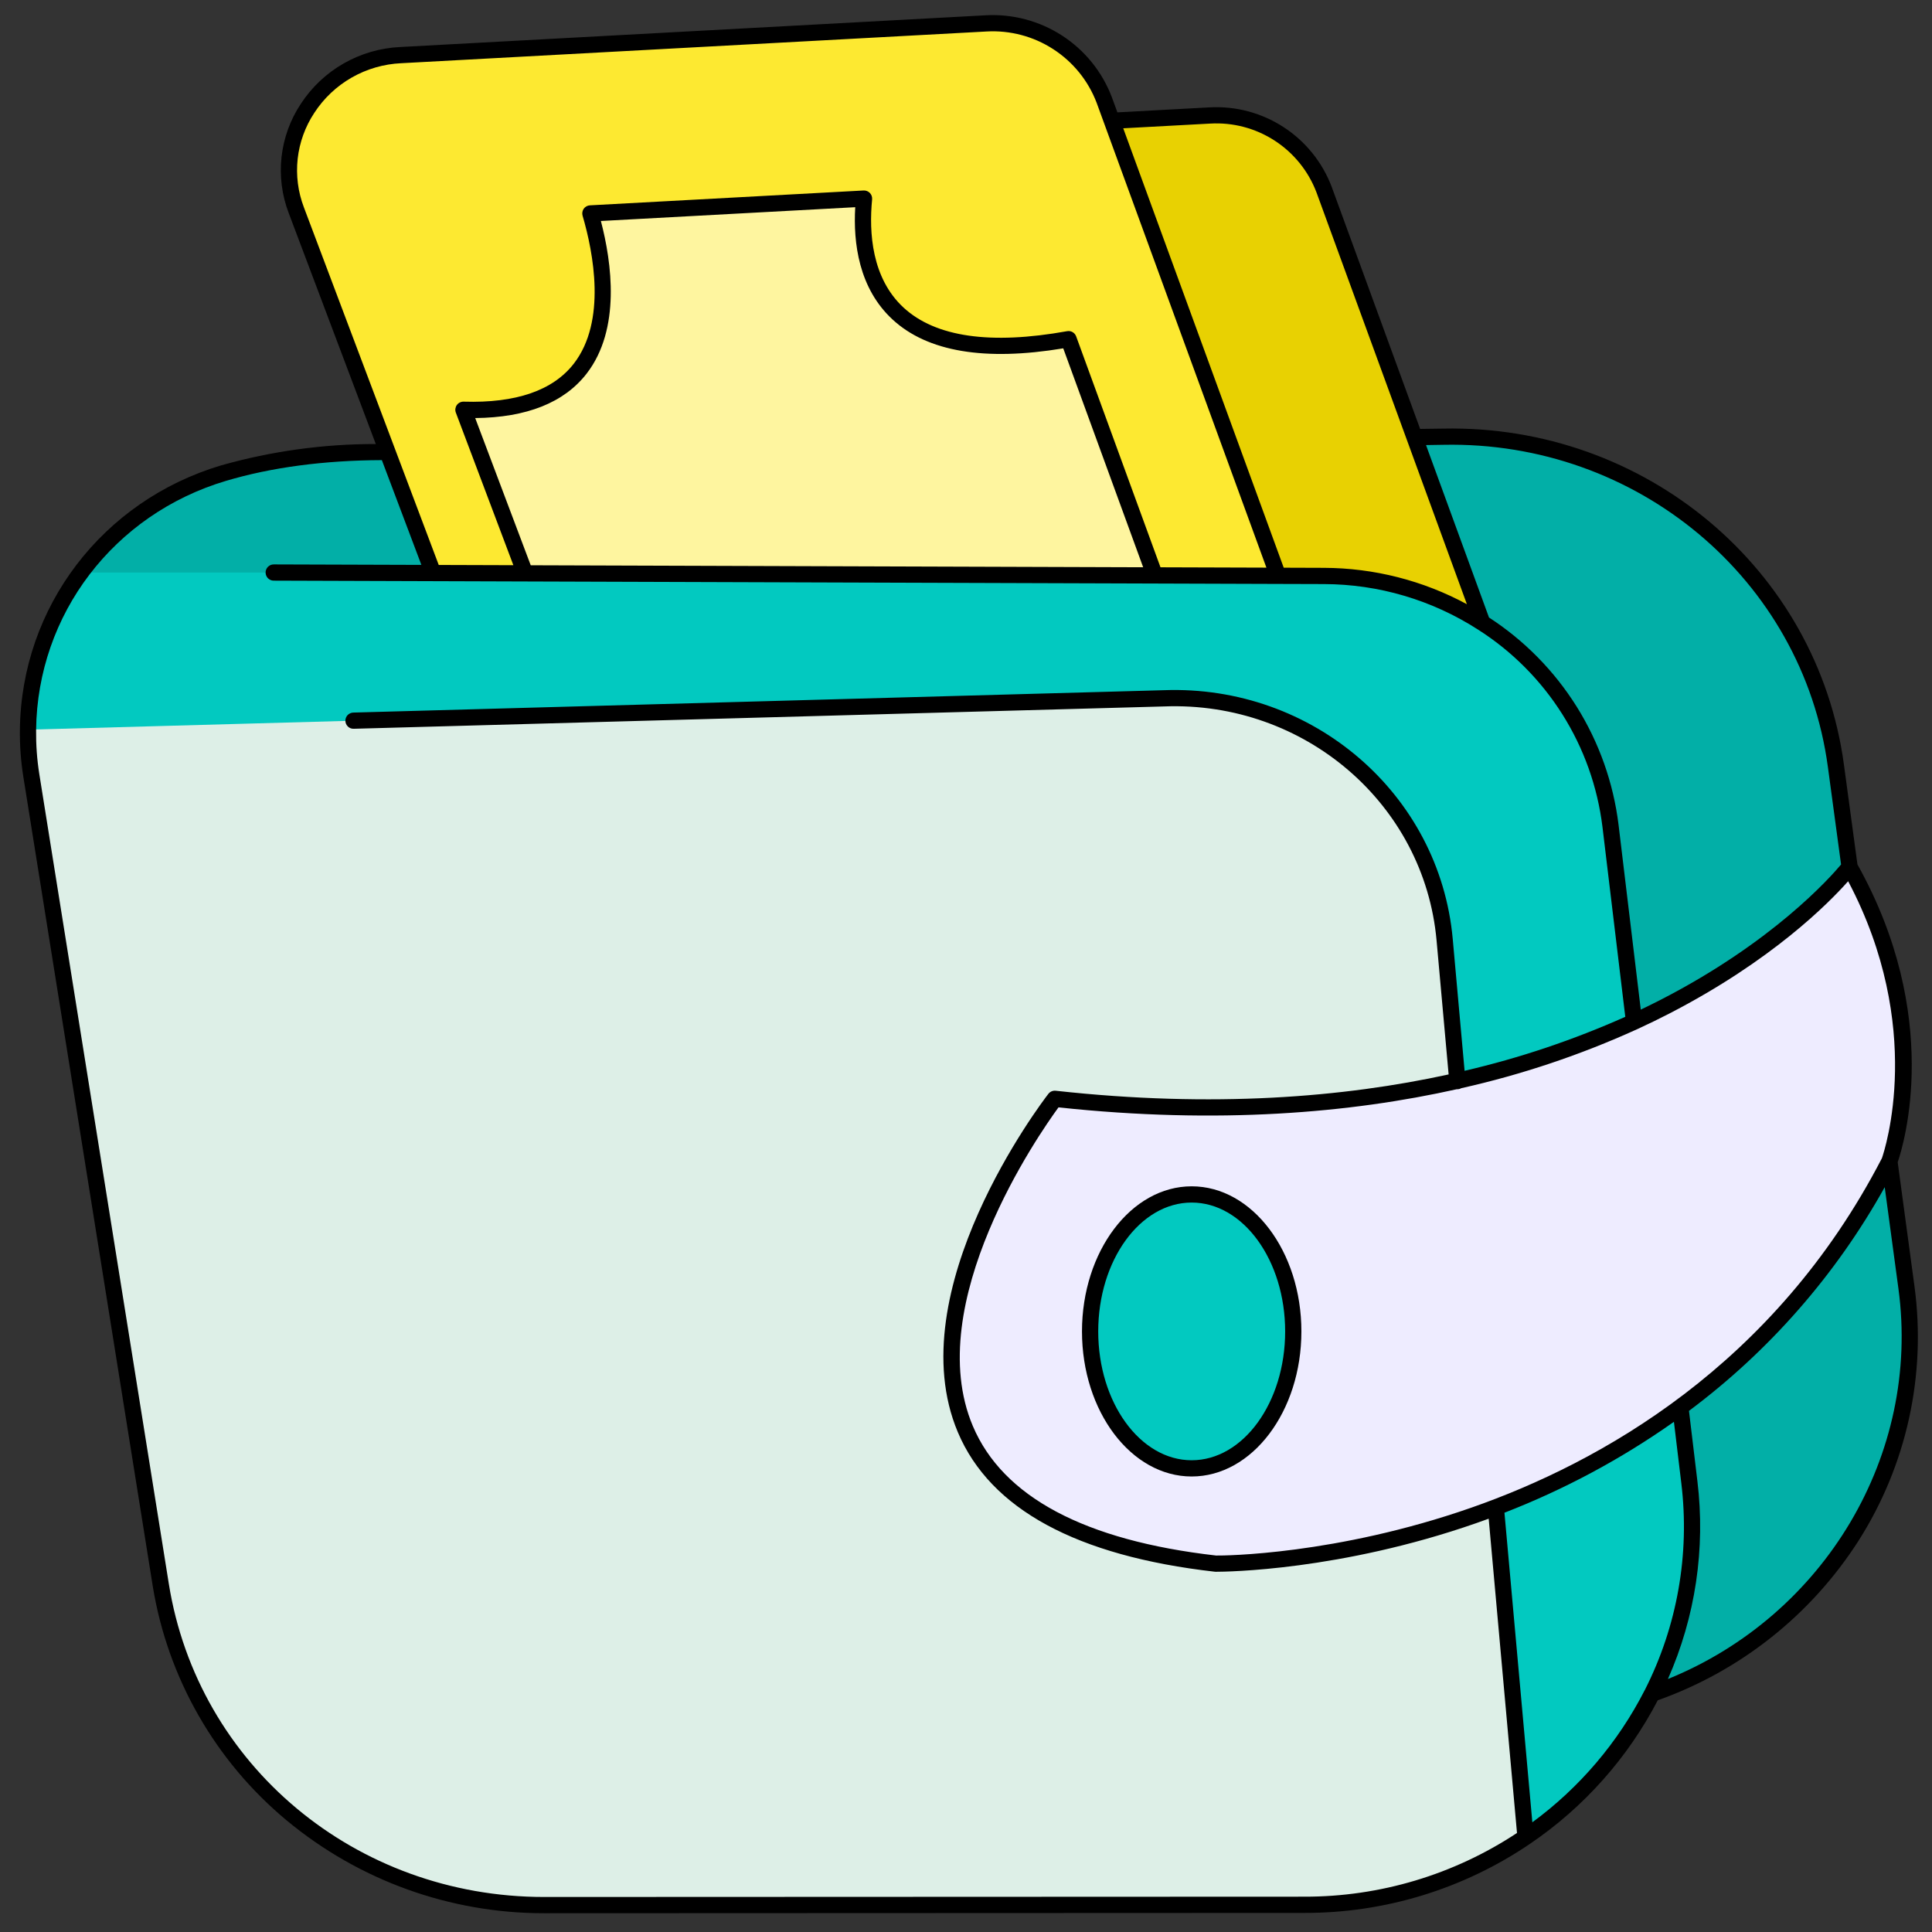 <svg width="57" height="57" viewBox="0 0 57 57" fill="none" xmlns="http://www.w3.org/2000/svg">
<rect x="0" y="0" width="57" height="57" fill="#333333" stroke="none"/>
<g clip-path="url(#clip0_418_9862)">
<path d="M48.744 49.971H48.742C47.876 51.673 46.592 53.128 45.01 54.199C43.085 55.507 40.809 56.203 38.482 56.198L16.065 56.207C10.421 56.211 5.616 52.201 4.746 46.761L0.927 22.878C0.76 21.832 0.805 20.764 1.058 19.736C1.31 18.708 1.766 17.741 2.399 16.892C3.444 15.485 4.918 14.456 6.599 13.96C7.958 13.555 9.614 13.313 11.629 13.337L42.583 12.885C48.413 12.768 53.403 16.948 54.167 22.588L56.25 37.991C56.97 43.32 53.714 48.249 48.744 49.971Z" fill="#02C9C0"/>
<path d="M48.743 49.971C49.722 48.047 50.105 45.875 49.844 43.732L47.517 24.361C47.367 23.146 46.95 21.979 46.296 20.944C45.642 19.908 44.768 19.03 43.734 18.373C42.341 17.476 40.721 16.997 39.064 16.993L37.709 16.989L19.081 16.928L12.781 16.908L8.077 16.892H2.398C3.444 15.485 4.918 14.456 6.598 13.96C7.958 13.555 9.614 13.313 11.629 13.337L42.582 12.885C48.413 12.768 53.403 16.948 54.166 22.588L56.25 37.991C56.97 43.32 53.714 48.249 48.743 49.971Z" fill="#02AFA7"/>
<path d="M45.01 54.2C43.085 55.507 40.809 56.204 38.482 56.198L16.065 56.208C10.421 56.211 5.616 52.202 4.746 46.762L0.927 22.878C0.856 22.432 0.823 21.98 0.829 21.528L34.345 20.603C38.61 20.445 42.25 23.577 42.624 27.723L45.01 54.2Z" fill="#DDEFE7"/>
<path d="M54.571 25.578C54.571 25.578 47.914 34.268 31.122 32.42C31.122 32.42 21.763 44.529 35.867 46.134C35.867 46.134 49.532 46.302 55.746 34.267C55.746 34.266 57.231 30.301 54.571 25.578Z" fill="#EEECFF"/>
<path d="M35.161 43.325C36.816 43.325 38.158 41.515 38.158 39.283C38.158 37.051 36.816 35.242 35.161 35.242C33.506 35.242 32.164 37.051 32.164 39.283C32.164 41.515 33.506 43.325 35.161 43.325Z" fill="#02C9C0"/>
<path d="M43.731 18.373C42.339 17.477 40.718 16.998 39.062 16.994L19.079 16.929L15.991 8.743C15.207 6.664 16.708 4.437 18.975 4.314L35.692 3.409C36.414 3.364 37.13 3.553 37.737 3.946C38.344 4.339 38.808 4.916 39.062 5.593L43.731 18.373Z" fill="#E8D102"/>
<path d="M37.705 16.988L34.069 16.976L19.078 16.927L15.491 16.915L12.777 16.905L8.741 6.201C7.931 4.054 9.48 1.753 11.823 1.626L29.094 0.69C29.84 0.645 30.58 0.839 31.207 1.246C31.833 1.652 32.313 2.248 32.576 2.947L37.705 16.988Z" fill="#FDE931"/>
<path d="M34.069 16.977L19.078 16.927L15.492 16.915L13.672 12.09C18.636 12.249 17.939 8.08 17.417 6.297L25.491 5.859C25.31 7.701 25.732 11.051 31.525 10.007L34.069 16.977Z" fill="#FEF59F"/>
<path d="M56.484 37.958L55.988 34.289C56.168 33.763 57.31 29.998 54.8 25.503L54.401 22.555C53.62 16.785 48.537 12.522 42.576 12.645L41.898 12.654L39.288 5.509C39.013 4.786 38.515 4.169 37.866 3.748C37.217 3.327 36.451 3.124 35.679 3.168L32.967 3.315L32.802 2.865C32.519 2.12 32.005 1.484 31.337 1.051C30.668 0.617 29.878 0.407 29.083 0.451L11.811 1.387C11.223 1.414 10.65 1.58 10.139 1.872C9.628 2.164 9.193 2.574 8.872 3.068C8.562 3.537 8.368 4.074 8.306 4.634C8.244 5.194 8.317 5.76 8.518 6.286L11.087 13.1C9.546 13.098 8.011 13.31 6.528 13.729C3.018 14.775 0.631 17.908 0.587 21.524C0.581 21.989 0.615 22.455 0.688 22.915L4.507 46.798C4.947 49.504 6.351 51.958 8.459 53.709C10.593 55.481 13.281 56.449 16.054 56.446H16.062L38.479 56.437C40.855 56.443 43.177 55.732 45.142 54.397C46.729 53.32 48.024 51.865 48.909 50.164C51.35 49.297 53.433 47.642 54.83 45.461C56.249 43.233 56.835 40.576 56.484 37.958ZM54.526 25.999C56.802 30.304 55.604 33.935 55.523 34.169C52.352 40.3 47.187 43.16 43.411 44.48C39.421 45.875 36.096 45.898 35.878 45.893C32.001 45.45 29.586 44.163 28.701 42.071C27.173 38.455 30.652 33.46 31.229 32.671C35.948 33.176 39.85 32.836 42.983 32.135C42.988 32.135 42.992 32.136 42.997 32.136C43.004 32.136 43.011 32.136 43.019 32.135C43.052 32.132 43.084 32.122 43.113 32.105C44.895 31.706 46.631 31.123 48.294 30.368C48.307 30.363 48.319 30.358 48.331 30.351C48.654 30.202 48.962 30.052 49.25 29.903C52.274 28.343 53.947 26.652 54.526 25.999ZM42.584 13.123C48.298 13.006 53.178 17.091 53.927 22.619L54.317 25.505C53.989 25.898 52.303 27.795 49.004 29.492C48.813 29.59 48.614 29.688 48.408 29.787L47.752 24.332C47.6 23.096 47.179 21.908 46.519 20.851C45.858 19.795 44.975 18.896 43.93 18.218L42.072 13.131L42.584 13.123ZM35.706 3.646C36.376 3.607 37.04 3.782 37.604 4.147C38.167 4.511 38.6 5.046 38.839 5.673L41.512 12.992L43.278 17.826C41.983 17.126 40.535 16.758 39.063 16.753L37.874 16.749L33.139 3.785L35.706 3.646ZM8.966 6.118C8.792 5.662 8.729 5.171 8.782 4.686C8.836 4.202 9.004 3.736 9.273 3.33C9.553 2.899 9.932 2.542 10.378 2.287C10.824 2.033 11.324 1.888 11.837 1.865L29.108 0.929C29.802 0.89 30.49 1.072 31.073 1.45C31.657 1.827 32.105 2.38 32.353 3.029L37.363 16.747L34.238 16.737L31.75 9.924C31.731 9.871 31.693 9.827 31.644 9.798C31.595 9.77 31.538 9.761 31.483 9.771C29.223 10.178 27.6 9.944 26.658 9.075C25.717 8.206 25.634 6.859 25.73 5.883C25.733 5.848 25.729 5.814 25.718 5.781C25.707 5.748 25.688 5.719 25.665 5.694C25.641 5.669 25.612 5.649 25.58 5.637C25.547 5.624 25.513 5.618 25.479 5.62L17.405 6.058C17.369 6.06 17.334 6.07 17.302 6.087C17.27 6.105 17.243 6.129 17.222 6.158C17.201 6.188 17.188 6.222 17.182 6.257C17.176 6.293 17.178 6.329 17.188 6.364C17.508 7.456 17.899 9.476 16.93 10.728C16.314 11.522 15.222 11.898 13.68 11.85C13.641 11.849 13.602 11.857 13.566 11.875C13.531 11.892 13.501 11.918 13.478 11.95C13.455 11.982 13.441 12.019 13.435 12.058C13.43 12.098 13.435 12.137 13.449 12.174L15.146 16.675L12.944 16.668L8.966 6.118ZM17.728 6.52L25.232 6.113C25.17 7.166 25.337 8.507 26.334 9.427C27.363 10.377 29.056 10.662 31.369 10.277L33.727 16.736L15.658 16.677L14.02 12.334C15.539 12.319 16.644 11.879 17.308 11.022C18.323 9.71 18.048 7.743 17.728 6.52ZM38.479 55.958L16.062 55.967H16.054C10.494 55.967 5.837 52.081 4.98 46.723L1.16 22.839C1.091 22.406 1.06 21.968 1.065 21.53C1.107 18.124 3.357 15.174 6.664 14.188C8.011 13.787 9.56 13.582 11.266 13.575L12.432 16.666L8.076 16.652C8.045 16.652 8.013 16.658 7.984 16.67C7.955 16.682 7.929 16.7 7.906 16.722C7.861 16.767 7.836 16.828 7.836 16.891C7.836 16.955 7.861 17.015 7.906 17.061C7.951 17.105 8.011 17.131 8.075 17.131L34.07 17.216H34.071H34.073L37.706 17.228L39.061 17.232C40.672 17.236 42.248 17.701 43.603 18.573C44.607 19.211 45.457 20.064 46.092 21.07C46.727 22.075 47.131 23.209 47.277 24.39L47.951 29.999C46.425 30.68 44.838 31.214 43.21 31.592L42.86 27.701C42.473 23.424 38.73 20.2 34.336 20.363L10.423 21.023C10.391 21.024 10.36 21.031 10.332 21.044C10.303 21.056 10.277 21.075 10.255 21.098C10.234 21.12 10.217 21.147 10.206 21.177C10.194 21.206 10.189 21.237 10.19 21.269C10.191 21.3 10.198 21.331 10.211 21.36C10.223 21.388 10.242 21.414 10.265 21.436C10.287 21.458 10.314 21.474 10.344 21.486C10.373 21.497 10.404 21.502 10.436 21.501L34.351 20.842C38.49 20.685 42.02 23.72 42.383 27.744L42.739 31.699C39.646 32.375 35.797 32.693 31.145 32.18C31.104 32.176 31.063 32.182 31.025 32.198C30.988 32.214 30.955 32.24 30.93 32.272C30.748 32.507 26.497 38.082 28.26 42.256C29.217 44.523 31.767 45.907 35.837 46.37C35.845 46.371 35.853 46.372 35.861 46.372H35.881C36.174 46.372 39.535 46.339 43.552 44.938C43.674 44.896 43.797 44.852 43.921 44.806L44.756 54.078C42.895 55.309 40.711 55.963 38.479 55.958ZM48.531 49.854C48.53 49.857 48.528 49.859 48.526 49.862C47.74 51.403 46.604 52.739 45.209 53.763L44.386 44.63C46.156 43.943 47.835 43.043 49.386 41.948L49.604 43.76C49.858 45.852 49.484 47.974 48.531 49.854ZM49.209 49.536C50.019 47.706 50.32 45.69 50.079 43.703L49.83 41.625C52.199 39.857 54.167 37.608 55.605 35.025L56.01 38.022C56.671 42.913 53.832 47.661 49.209 49.536Z" fill="black"/>
<path d="M35.158 35C33.374 35 31.922 36.92 31.922 39.281C31.922 41.641 33.374 43.561 35.158 43.561C36.943 43.561 38.395 41.641 38.395 39.281C38.395 36.92 36.943 35 35.158 35ZM35.158 43.082C33.638 43.082 32.401 41.377 32.401 39.281C32.401 37.184 33.638 35.479 35.158 35.479C36.679 35.479 37.916 37.184 37.916 39.281C37.916 41.377 36.679 43.082 35.158 43.082Z" fill="black"/>
</g>
<defs>
<clipPath id="clip0_418_9862">
<rect width="56" height="56" fill="white" transform="translate(0.586 0.445)"/>
</clipPath>
</defs>
</svg>
